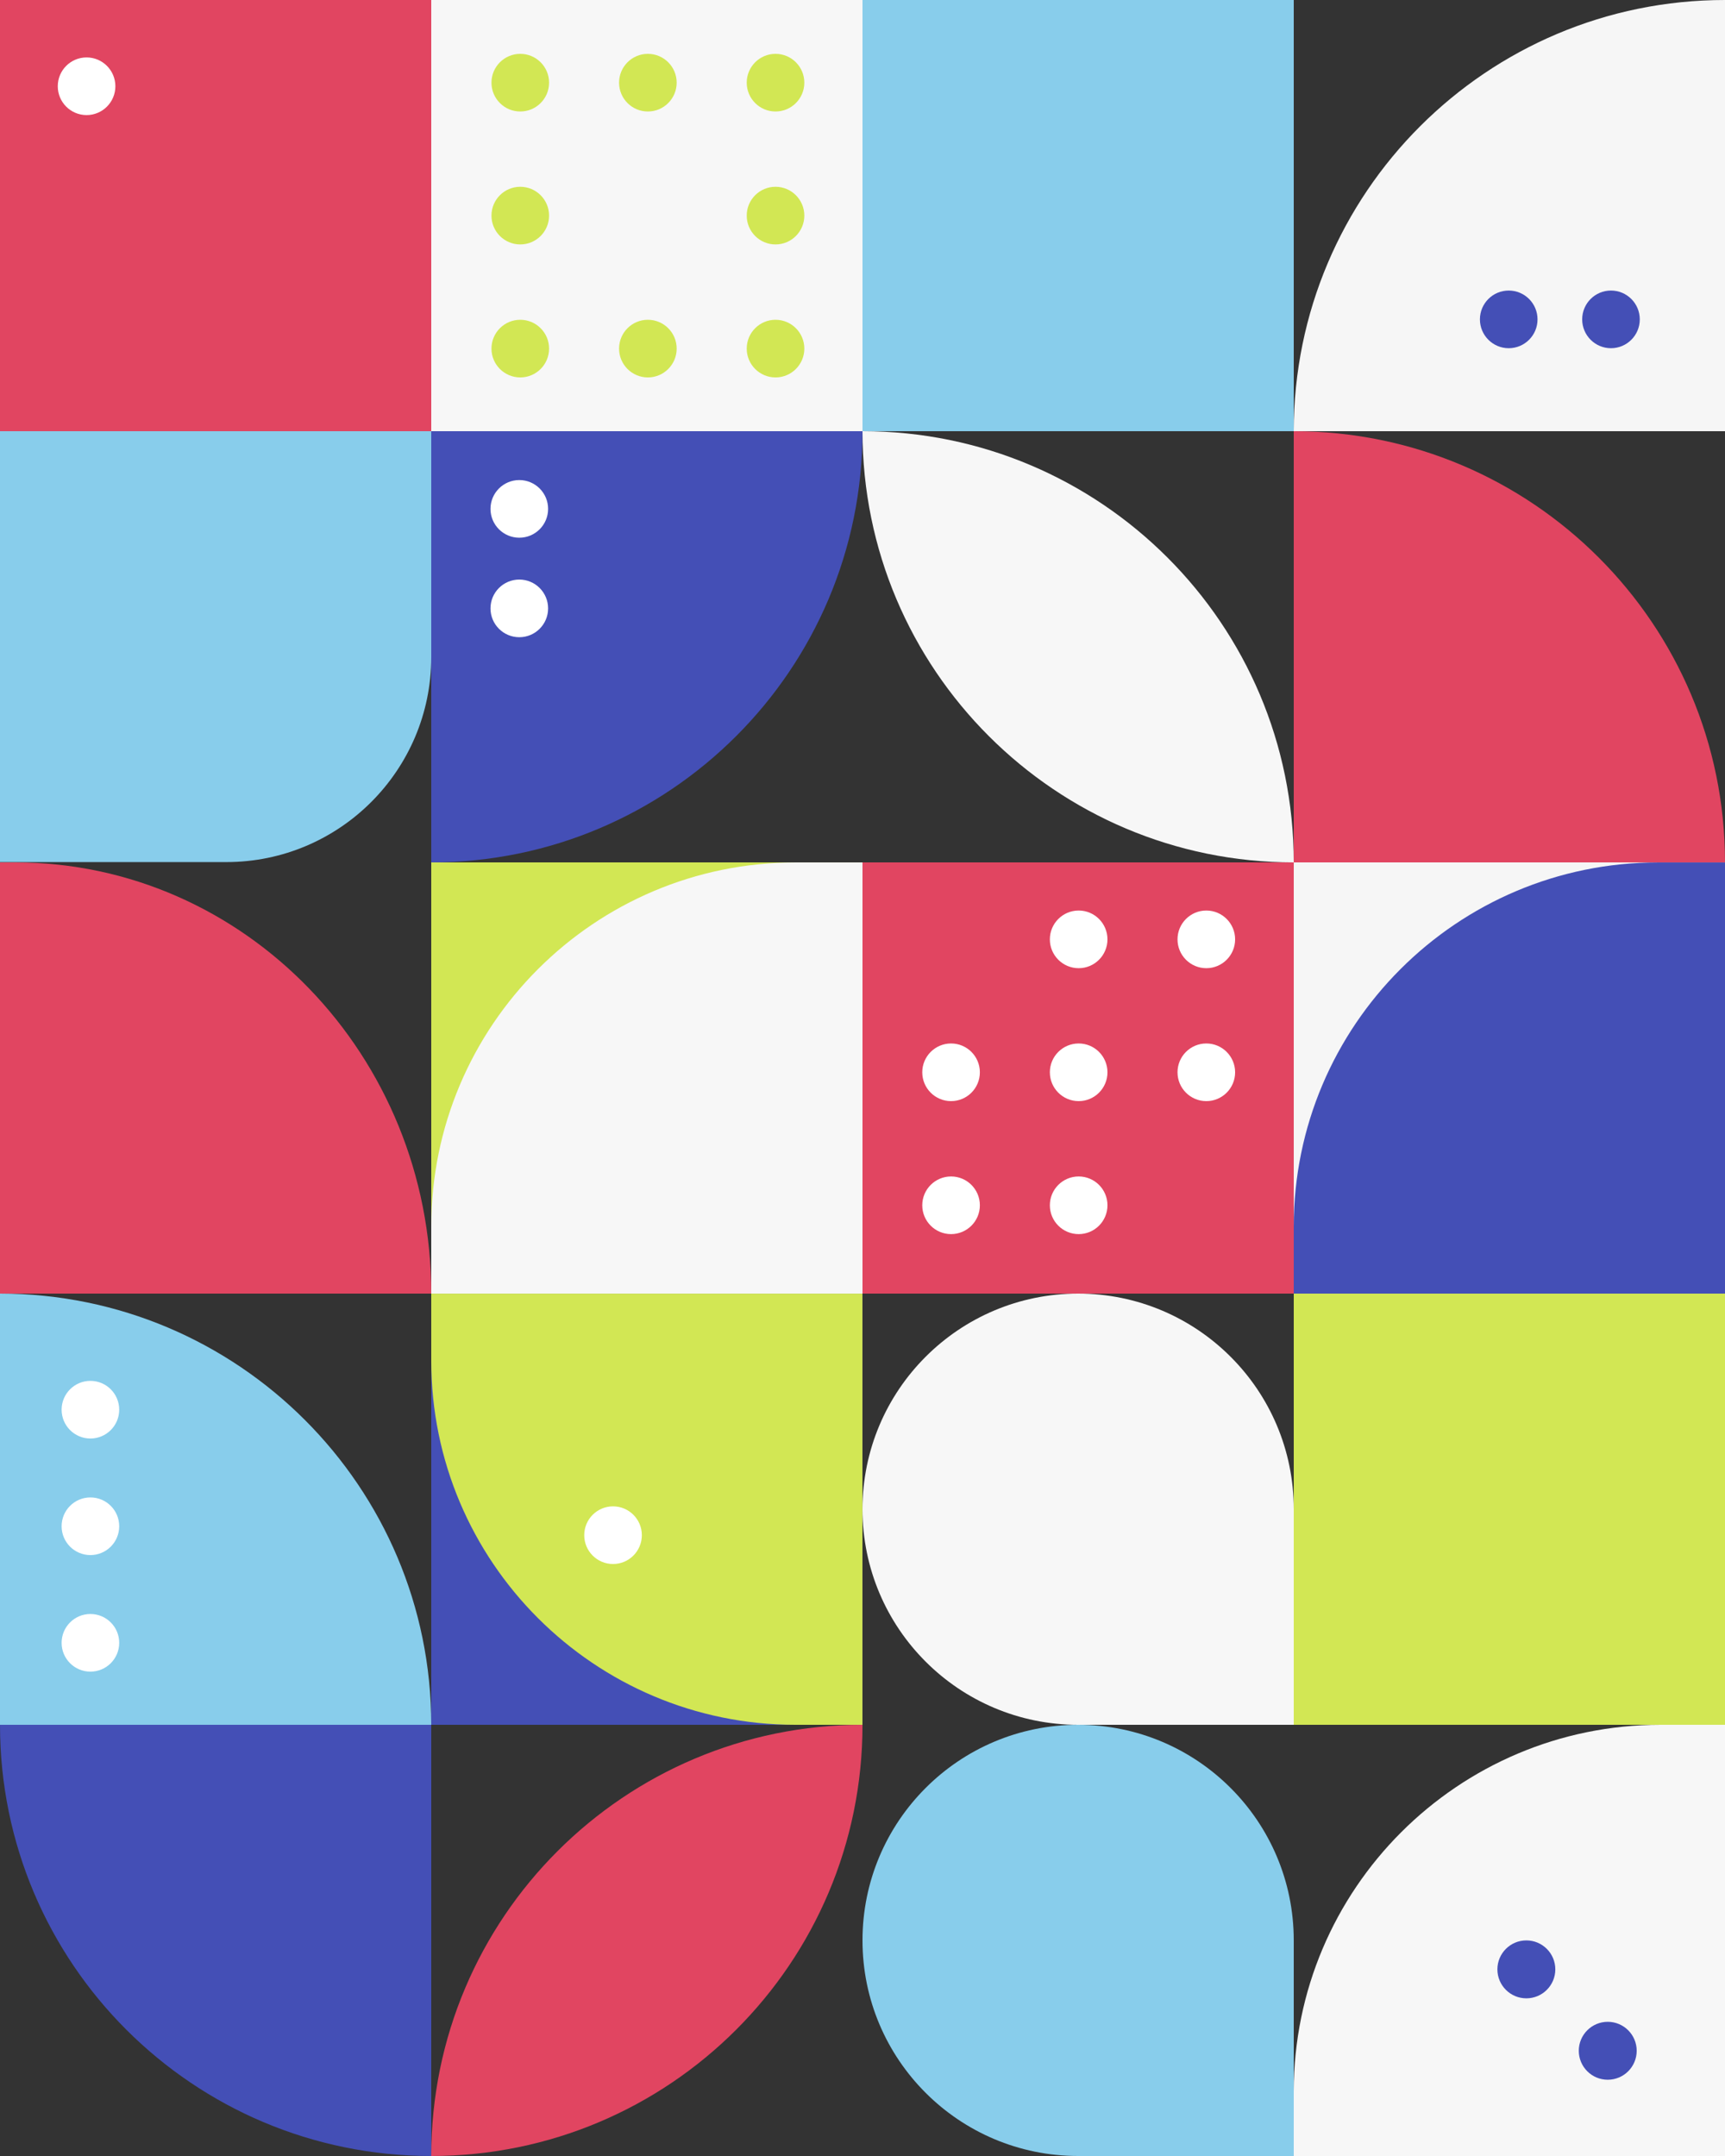 <svg width="720" height="900" viewBox="0 0 720 900" fill="none" xmlns="http://www.w3.org/2000/svg">
<rect x="0" y="0" width="720" height="900" fill="#333333" stroke="none"/>
<g clip-path="url(#clip0_114_4174)">
<path d="M180 900L180 720L1.52588e-05 720C6.56867e-06 819.403 80.597 900 180 900Z" fill="#444FB6"/>
<path d="M1.52588e-05 540V720H180C180 620.668 99.356 540 1.52588e-05 540Z" fill="#88CDEB"/>
<path d="M540 180H720V0C620.597 0 540 80.597 540 180Z" fill="#F6F6F6"/>
<path d="M540 360C540 260.597 459.403 180 360 180C360 279.403 440.597 360 540 360Z" fill="#F7F7F7"/>
<path d="M540 360H720C720 260.597 639.403 180 540 180V360Z" fill="#E14561"/>
<path d="M360 0H540V180H360V0Z" fill="#88CDEB"/>
<path d="M180 0H360V180H180V0Z" fill="#F7F7F7"/>
<path d="M180 179.865H0V359.865H94.483C141.677 359.865 180 321.541 180 274.347V179.865Z" fill="#88CDEB"/>
<path d="M180 360C279.403 360 360 279.403 360 180H180V360Z" fill="#444FB6"/>
<path d="M1.52588e-05 0H180V180H1.52588e-05V0Z" fill="#E14561"/>
<path d="M540 360H720V540H540V360Z" fill="#F6F6F6"/>
<path d="M720 360.024H692.011C608.115 360.024 540 428.13 540 512.015V540H720V360V360.024Z" fill="#444FB6"/>
<path d="M450 720L540 720L540 630C540 580.292 499.708 540 450 540C400.292 540 360 580.292 360 630C360 679.708 400.292 720 450 720Z" fill="#F7F7F7"/>
<path d="M360 360H540V540H360V360Z" fill="#E14561"/>
<path d="M180 360H360V540H180V360Z" fill="#D2E754"/>
<path d="M359.976 360.024H331.991C248.106 360.024 180 428.13 180 512.015V540H360V360L359.976 360.024Z" fill="#F7F7F7"/>
<path d="M180 540H360V720H180V540Z" fill="#444FB6"/>
<path d="M360 540.024H180V568.009C180 651.894 248.106 720 331.991 720H359.976V540L360 540.024Z" fill="#D2E754"/>
<path d="M311.674 34.511C311.674 41.157 317.057 46.544 323.696 46.544C330.336 46.544 335.719 41.157 335.719 34.511C335.719 27.865 330.336 22.477 323.696 22.477C317.057 22.477 311.674 27.865 311.674 34.511Z" fill="#D2E754"/>
<path d="M258.392 34.511C258.392 41.157 263.775 46.544 270.414 46.544C277.054 46.544 282.437 41.157 282.437 34.511C282.437 27.865 277.054 22.477 270.414 22.477C263.775 22.477 258.392 27.865 258.392 34.511Z" fill="#D2E754"/>
<path d="M205.134 34.511C205.134 41.157 210.517 46.544 217.156 46.544C223.796 46.544 229.179 41.157 229.179 34.511C229.179 27.865 223.796 22.477 217.156 22.477C210.517 22.477 205.134 27.865 205.134 34.511Z" fill="#D2E754"/>
<path d="M311.674 90.003C311.674 96.649 317.057 102.037 323.696 102.037C330.336 102.037 335.719 96.649 335.719 90.003C335.719 83.358 330.336 77.97 323.696 77.97C317.057 77.97 311.674 83.358 311.674 90.003Z" fill="#D2E754"/>
<path d="M205.134 90.003C205.134 96.649 210.517 102.037 217.156 102.037C223.796 102.037 229.179 96.649 229.179 90.003C229.179 83.358 223.796 77.97 217.156 77.97C210.517 77.97 205.134 83.358 205.134 90.003Z" fill="#D2E754"/>
<path d="M311.674 145.52C311.674 152.165 317.057 157.553 323.696 157.553C330.336 157.553 335.719 152.165 335.719 145.52C335.719 138.874 330.336 133.486 323.696 133.486C317.057 133.486 311.674 138.874 311.674 145.52Z" fill="#D2E754"/>
<path d="M258.392 145.52C258.392 152.165 263.775 157.553 270.414 157.553C277.054 157.553 282.437 152.165 282.437 145.52C282.437 138.874 277.054 133.486 270.414 133.486C263.775 133.486 258.392 138.874 258.392 145.52Z" fill="#D2E754"/>
<path d="M205.134 145.52C205.134 152.165 210.517 157.553 217.156 157.553C223.796 157.553 229.179 152.165 229.179 145.52C229.179 138.874 223.796 133.486 217.156 133.486C210.517 133.486 205.134 138.874 205.134 145.52Z" fill="#D2E754"/>
<path d="M491.483 392.127C491.483 398.773 496.866 404.161 503.506 404.161C510.145 404.161 515.528 398.773 515.528 392.127C515.528 385.481 510.145 380.093 503.506 380.093C496.866 380.093 491.483 385.481 491.483 392.127Z" fill="white"/>
<path d="M438.201 392.127C438.201 398.773 443.584 404.161 450.224 404.161C456.863 404.161 462.246 398.773 462.246 392.127C462.246 385.481 456.863 380.093 450.224 380.093C443.584 380.093 438.201 385.481 438.201 392.127Z" fill="white"/>
<path d="M660.387 133.32C660.387 139.966 665.77 145.354 672.409 145.354C679.049 145.354 684.431 139.966 684.431 133.32C684.431 126.674 679.049 121.286 672.409 121.286C665.77 121.286 660.387 126.674 660.387 133.32Z" fill="#444FB6"/>
<path d="M617.705 133.32C617.705 139.966 623.087 145.354 629.727 145.354C636.366 145.354 641.749 139.966 641.749 133.32C641.749 126.674 636.366 121.286 629.727 121.286C623.087 121.286 617.705 126.674 617.705 133.32Z" fill="#444FB6"/>
<path d="M37.736 600.496C31.097 600.496 25.714 595.109 25.714 588.463C25.714 581.817 31.097 576.429 37.736 576.429C44.376 576.429 49.759 581.817 49.759 588.463C49.759 595.109 44.376 600.496 37.736 600.496Z" fill="white"/>
<path d="M24.112 36.006C24.112 42.652 29.494 48.04 36.134 48.04C42.773 48.04 48.156 42.652 48.156 36.006C48.156 29.36 42.773 23.972 36.134 23.972C29.494 23.972 24.112 29.36 24.112 36.006Z" fill="white"/>
<path d="M37.736 649.153C31.097 649.153 25.714 643.765 25.714 637.119C25.714 630.473 31.097 625.086 37.736 625.086C44.376 625.086 49.759 630.473 49.759 637.119C49.759 643.765 44.376 649.153 37.736 649.153Z" fill="white"/>
<path d="M37.736 697.811C31.097 697.811 25.714 692.423 25.714 685.777C25.714 679.131 31.097 673.743 37.736 673.743C44.376 673.743 49.759 679.131 49.759 685.777C49.759 692.423 44.376 697.811 37.736 697.811Z" fill="white"/>
<path d="M491.483 447.62C491.483 454.266 496.866 459.653 503.506 459.653C510.145 459.653 515.528 454.266 515.528 447.62C515.528 440.974 510.145 435.586 503.506 435.586C496.866 435.586 491.483 440.974 491.483 447.62Z" fill="white"/>
<path d="M438.201 447.62C438.201 454.266 443.584 459.653 450.224 459.653C456.863 459.653 462.246 454.266 462.246 447.62C462.246 440.974 456.863 435.586 450.224 435.586C443.584 435.586 438.201 440.974 438.201 447.62Z" fill="white"/>
<path d="M243.854 640.847C243.854 647.493 249.237 652.881 255.877 652.881C262.516 652.881 267.899 647.493 267.899 640.847C267.899 634.201 262.516 628.813 255.877 628.813C249.237 628.813 243.854 634.201 243.854 640.847Z" fill="white"/>
<path d="M384.943 447.62C384.943 454.266 390.326 459.653 396.966 459.653C403.605 459.653 408.988 454.266 408.988 447.62C408.988 440.974 403.605 435.586 396.966 435.586C390.326 435.586 384.943 440.974 384.943 447.62Z" fill="white"/>
<path d="M204.729 212.429C204.729 219.075 210.112 224.463 216.751 224.463C223.391 224.463 228.773 219.075 228.773 212.429C228.773 205.783 223.391 200.395 216.751 200.395C210.112 200.395 204.729 205.783 204.729 212.429Z" fill="white"/>
<path d="M204.729 253.965C204.729 260.611 210.112 265.999 216.751 265.999C223.391 265.999 228.773 260.611 228.773 253.965C228.773 247.32 223.391 241.932 216.751 241.932C210.112 241.932 204.729 247.32 204.729 253.965Z" fill="white"/>
<path d="M438.201 503.136C438.201 509.782 443.584 515.17 450.224 515.17C456.863 515.17 462.246 509.782 462.246 503.136C462.246 496.49 456.863 491.102 450.224 491.102C443.584 491.102 438.201 496.49 438.201 503.136Z" fill="white"/>
<path d="M384.943 503.136C384.943 509.782 390.326 515.17 396.965 515.17C403.605 515.17 408.988 509.782 408.988 503.136C408.988 496.49 403.605 491.102 396.965 491.102C390.326 491.102 384.943 496.49 384.943 503.136Z" fill="white"/>
<path d="M360 720C260.597 720 180 800.597 180 900C279.403 900 360 819.403 360 720Z" fill="#E14561"/>
<path d="M6.326 360H0V540H180C180 440.655 102.179 360 6.326 360Z" fill="#E14561"/>
<path d="M540 540H720V720H540V540Z" fill="#D2E754"/>
<path d="M720 720H693.056C608.579 720 540 788.579 540 873.056V900H720V720Z" fill="#F7F7F7"/>
<path d="M450 900H540V810C540 760.292 499.708 720 450 720C400.292 720 360 760.292 360 810C360 859.708 400.292 900 450 900Z" fill="#88CDEB"/>
<path d="M625 822.091C625 828.769 630.411 834.183 637.086 834.183C643.761 834.183 649.173 828.769 649.173 822.091C649.173 815.414 643.761 810 637.086 810C630.411 810 625 815.414 625 822.091Z" fill="#444FB6"/>
<path d="M658.971 856.075C658.971 862.753 664.382 868.167 671.057 868.167C677.732 868.167 683.143 862.753 683.143 856.075C683.143 849.398 677.732 843.984 671.057 843.984C664.382 843.984 658.971 849.398 658.971 856.075Z" fill="#444FB6"/>
</g>
<defs>
<clipPath id="clip0_114_4174">
<rect width="720" height="900" fill="white" transform="matrix(-1 0 0 1 720 0)"/>
</clipPath>
</defs>
</svg>
